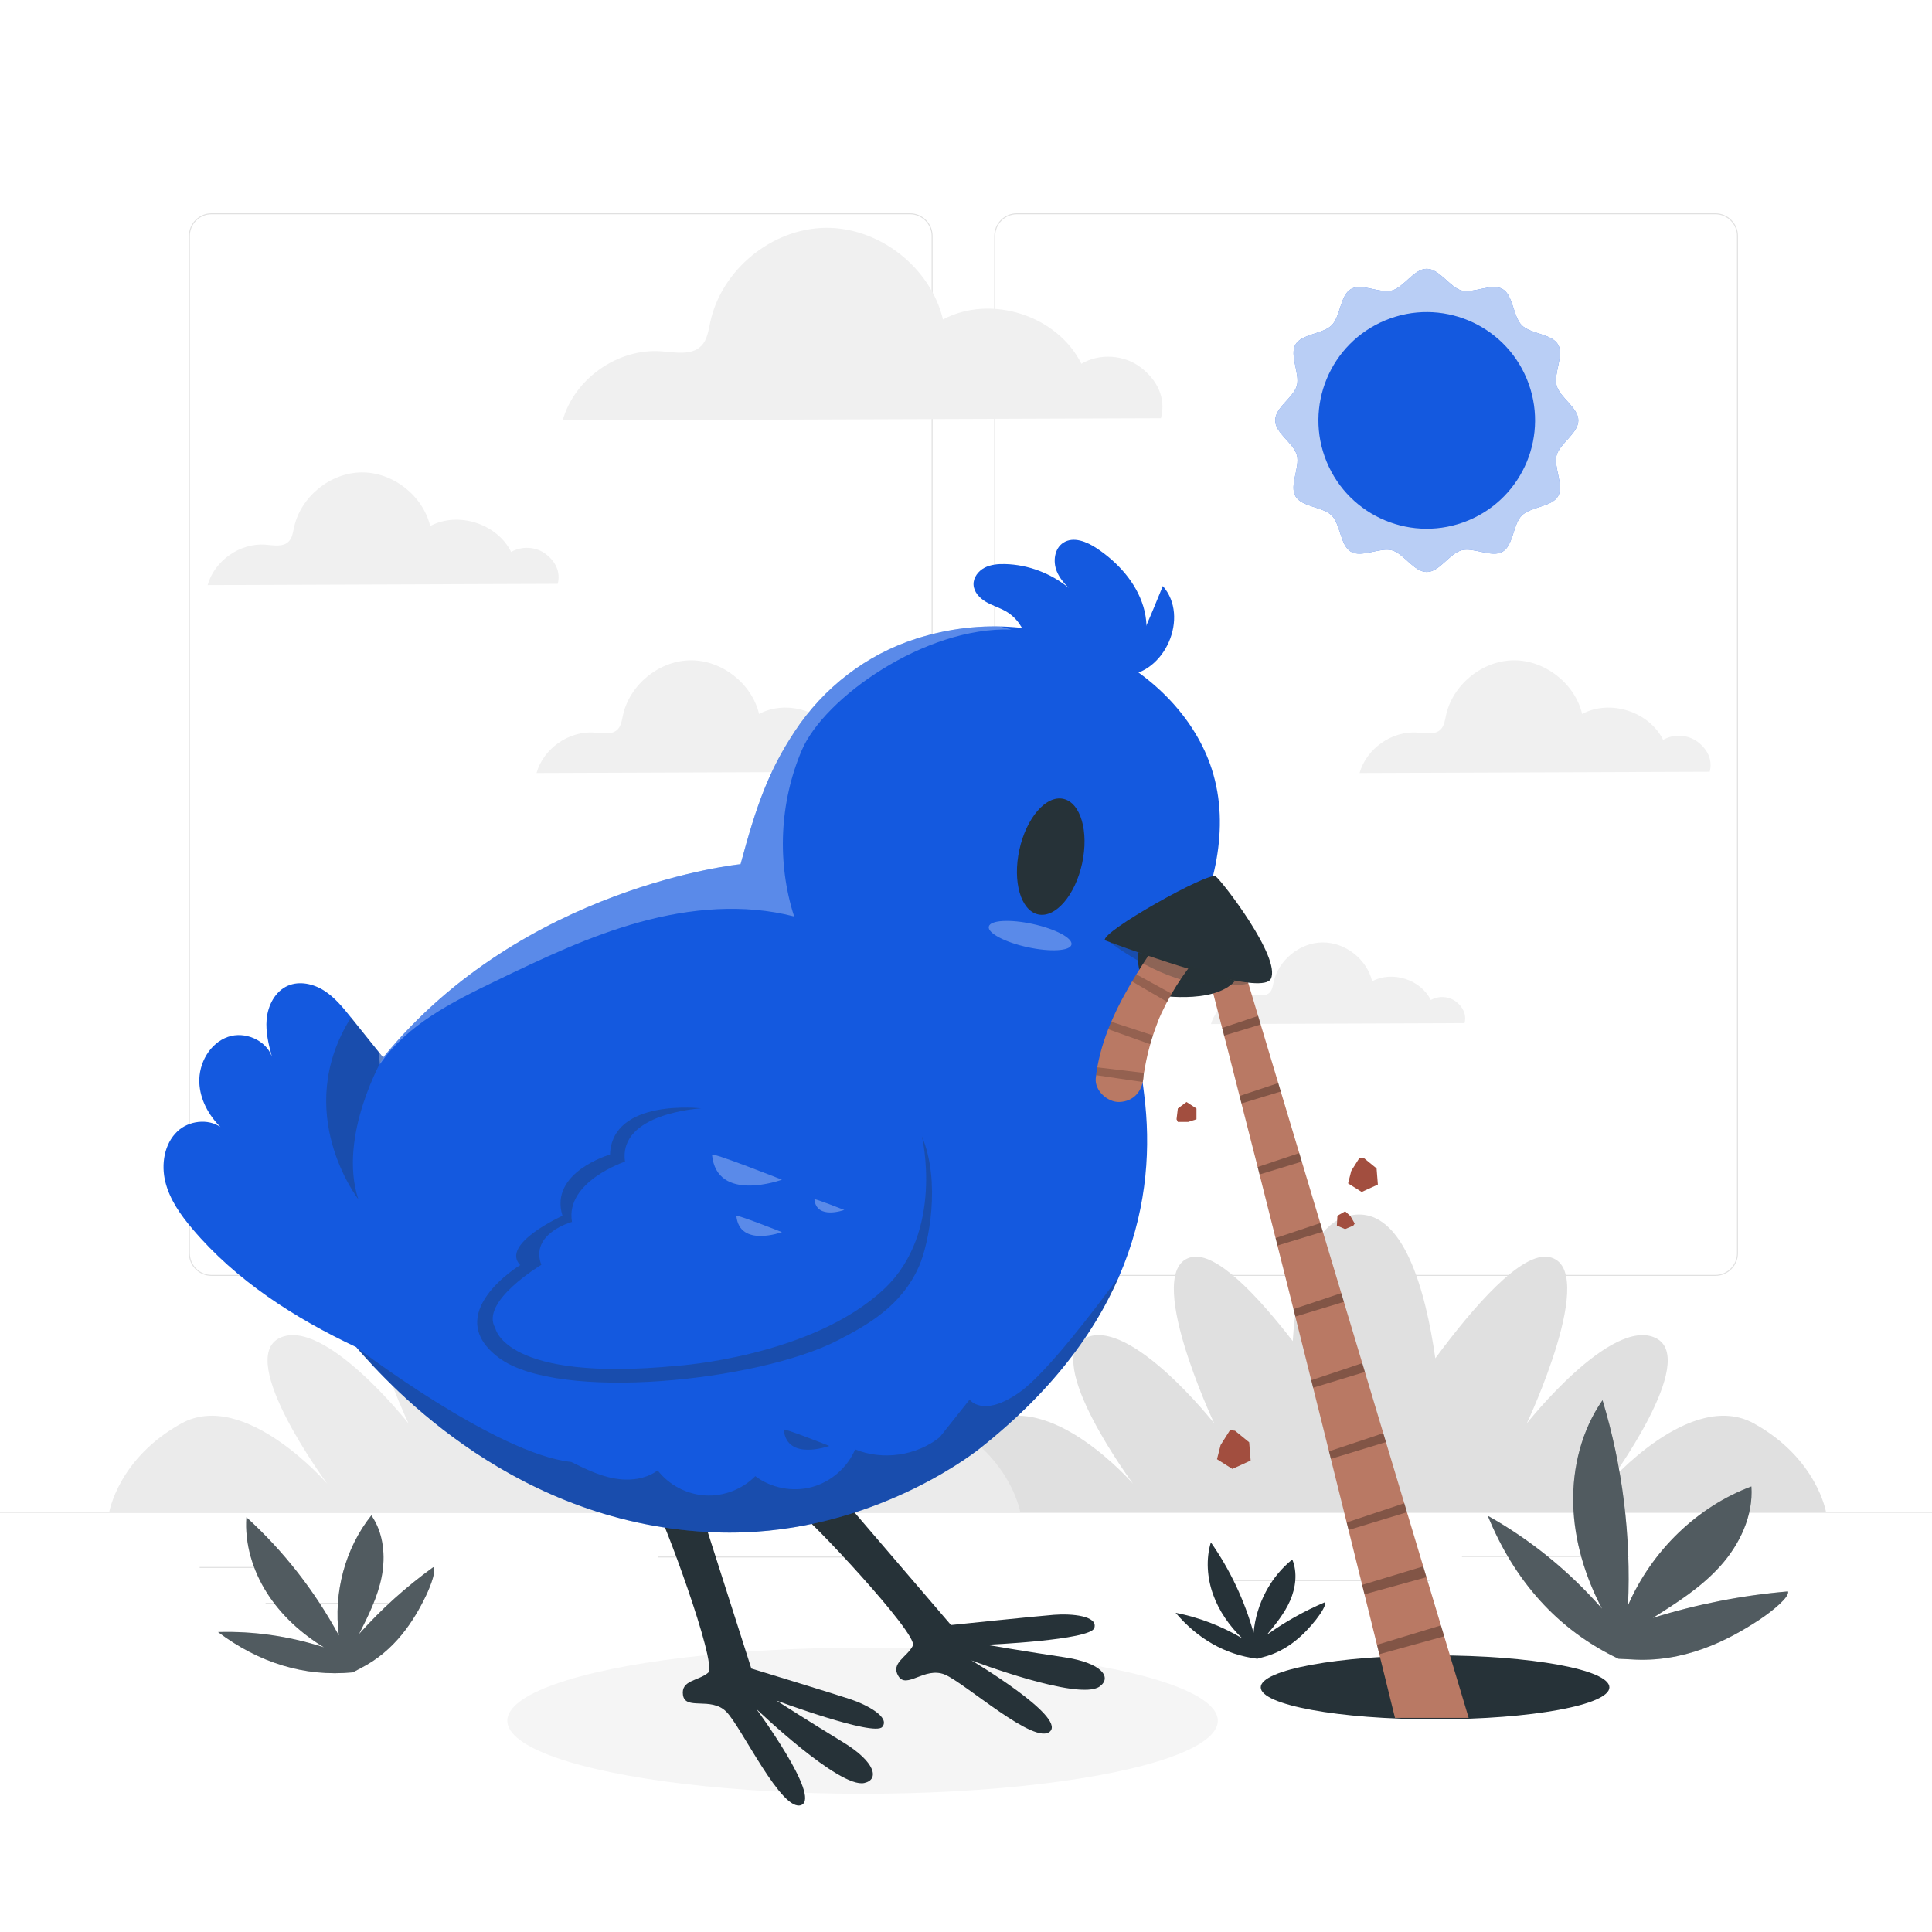 <svg class="animated" id="freepik_stories-chicken-eating-a-worm" xmlns="http://www.w3.org/2000/svg" viewBox="0 0 500 500" version="1.1" xmlns:xlink="http://www.w3.org/1999/xlink" xmlns:svgjs="http://svgjs.com/svgjs"><style>svg#freepik_stories-chicken-eating-a-worm:not(.animated) .animable {opacity: 0;}svg#freepik_stories-chicken-eating-a-worm.animated #freepik--background-complete--inject-145 {animation: 1.5s Infinite  linear floating;animation-delay: 0s;}svg#freepik_stories-chicken-eating-a-worm.animated #freepik--Sun--inject-145 {animation: 6s Infinite  linear spin;animation-delay: 0s;}svg#freepik_stories-chicken-eating-a-worm.animated #freepik--Plants--inject-145 {animation: 1.5s Infinite  linear shake;animation-delay: 0s;}svg#freepik_stories-chicken-eating-a-worm.animated #freepik--Chicken--inject-145 {animation: 3s Infinite  linear shake;animation-delay: 0s;}            @keyframes floating {                0% {                    opacity: 1;                    transform: translateY(0px);                }                50% {                    transform: translateY(-10px);                }                100% {                    opacity: 1;                    transform: translateY(0px);                }            }                 @keyframes spin {             from {                 transform: rotate(0);               }               to {                 transform: rotate(360deg);               }         }                 @keyframes shake {                10%, 90% {                    transform: translate3d(-1px, 0, 0);                  }                  20%, 80% {                    transform: translate3d(2px, 0, 0);                  }                  30%, 50%, 70% {                    transform: translate3d(-4px, 0, 0);                  }                  40%, 60% {                    transform: translate3d(4px, 0, 0);                  }            }        </style><g id="freepik--background-complete--inject-145" class="animable" style="transform-origin: 250px 235.136px;"><g id="elwe7hb88oix" class="animable" style="transform-origin: 250px 235.136px;"><g id="el3hb5ecmncqh" class="animable" style="transform-origin: 250px 223.358px;"><g id="elgb1bzyxv6p" class="animable" style="transform-origin: 249.333px 192.699px;"><path d="M443.92,330.197h-180.746c-3.232,0-5.862-2.63-5.862-5.862V61.062c0-3.232,2.63-5.862,5.862-5.862h180.746c3.232,0,5.862,2.629,5.862,5.862V324.335c0,3.232-2.63,5.862-5.862,5.862ZM263.174,55.45c-3.095,0-5.612,2.518-5.612,5.612V324.335c0,3.095,2.518,5.612,5.612,5.612h180.746c3.095,0,5.612-2.518,5.612-5.612V61.062c0-3.094-2.518-5.612-5.612-5.612h-180.746Z" style="fill: rgb(224, 224, 224); transform-origin: 353.547px 192.699px;" id="el2rj8zj2urxy" class="animable"></path><path d="M235.493,330.197H54.746c-3.232,0-5.862-2.63-5.862-5.862V61.062c0-3.232,2.629-5.862,5.862-5.862H235.493c3.232,0,5.862,2.629,5.862,5.862V324.335c0,3.232-2.63,5.862-5.862,5.862ZM54.746,55.45c-3.094,0-5.612,2.518-5.612,5.612V324.335c0,3.095,2.518,5.612,5.612,5.612H235.493c3.095,0,5.612-2.518,5.612-5.612V61.062c0-3.094-2.518-5.612-5.612-5.612H54.746Z" style="fill: rgb(224, 224, 224); transform-origin: 145.12px 192.699px;" id="elqud2xnialw" class="animable"></path></g><rect x="0" y="391.267" width="500" height=".25" style="fill: rgb(224, 224, 224); transform-origin: 250px 391.392px;" id="elus0siqrotg" class="animable"></rect></g><rect x="51.672" y="405.531" width="16.06" height=".25" style="fill: rgb(224, 224, 224); transform-origin: 59.702px 405.656px;" id="elnqci6megd4i" class="animable"></rect><rect x="170.352" y="402.821" width="53.53" height=".25" style="fill: rgb(224, 224, 224); transform-origin: 197.117px 402.946px;" id="el7kbf3ygss88" class="animable"></rect><rect x="68.732" y="414.821" width="36.25" height=".25" style="fill: rgb(224, 224, 224); transform-origin: 86.857px 414.946px;" id="elipragxbqvp9" class="animable"></rect><rect x="378.352" y="402.691" width="43.19" height=".25" style="fill: rgb(224, 224, 224); transform-origin: 399.947px 402.816px;" id="elxc6o0nf544" class="animable"></rect><rect x="430.452" y="402.691" width="6.33" height=".25" style="fill: rgb(224, 224, 224); transform-origin: 433.617px 402.816px;" id="el2k5qt2t8u7f" class="animable"></rect><rect x="316.212" y="408.921" width="53.89" height=".25" style="fill: rgb(224, 224, 224); transform-origin: 343.157px 409.046px;" id="el3xq9cjy3u1e" class="animable"></rect></g><path d="M439.369,192.002c-2.529-1.91-6.218-2.127-8.953-.525-3.63-7.335-13.745-10.572-20.959-6.707-1.882-7.904-9.669-13.979-17.794-13.882-8.124,.098-15.763,6.359-17.455,14.306-.269,1.263-.447,2.647-1.35,3.569-1.467,1.499-3.917,.996-6.009,.833-6.58-.513-13.2,4.106-14.989,10.458l90.608-.33c.794-3.068-.572-5.811-3.101-7.722Z" style="fill: rgb(240, 240, 240); transform-origin: 397.278px 185.47px;" id="eld86cpj6h5us" class="animable"></path><path d="M226.359,192.002c-2.529-1.91-6.218-2.127-8.952-.525-3.63-7.335-13.745-10.572-20.959-6.707-1.882-7.904-9.669-13.979-17.794-13.882-8.124,.098-15.764,6.359-17.455,14.306-.269,1.263-.447,2.647-1.35,3.569-1.468,1.499-3.917,.996-6.009,.833-6.58-.513-13.2,4.106-14.989,10.458l90.608-.33c.794-3.068-.572-5.811-3.101-7.722Z" style="fill: rgb(240, 240, 240); transform-origin: 184.268px 185.47px;" id="ely1eykgqkrjq" class="animable"></path><path d="M376.776,259.189c-1.831-1.383-4.503-1.54-6.483-.38-2.629-5.312-9.954-7.656-15.178-4.857-1.363-5.724-7.002-10.123-12.886-10.053-5.883,.071-11.415,4.605-12.64,10.36-.195,.914-.323,1.917-.978,2.585-1.063,1.085-2.837,.721-4.351,.603-4.765-.372-9.559,2.973-10.855,7.574l65.616-.239c.575-2.222-.414-4.208-2.245-5.592Z" style="fill: rgb(240, 240, 240); transform-origin: 346.295px 254.459px;" id="el1ozc9hqtta5h" class="animable"></path><path d="M141.239,143.37c-2.529-1.91-6.218-2.127-8.953-.525-3.63-7.335-13.745-10.572-20.959-6.707-1.882-7.904-9.669-13.979-17.794-13.882-8.124,.098-15.764,6.359-17.455,14.306-.269,1.263-.447,2.647-1.35,3.569-1.467,1.499-3.917,.996-6.009,.833-6.58-.513-13.2,4.106-14.989,10.458l90.608-.33c.793-3.068-.572-5.811-3.101-7.722Z" style="fill: rgb(240, 240, 240); transform-origin: 99.148px 136.838px;" id="elzafa0p0bhoa" class="animable"></path><path d="M295.158,95.041c-4.321-3.264-10.625-3.634-15.299-.897-6.203-12.534-23.488-18.066-35.816-11.462-3.216-13.507-16.524-23.888-30.407-23.722-13.884,.167-26.938,10.866-29.828,24.446-.459,2.158-.763,4.522-2.307,6.099-2.508,2.561-6.694,1.702-10.268,1.423-11.244-.877-22.557,7.017-25.615,17.872l154.837-.564c1.356-5.243-.978-9.931-5.299-13.195Z" style="fill: rgb(240, 240, 240); transform-origin: 223.23px 83.879px;" id="eldowoeyqjarl" class="animable"></path><path d="M255.471,368.391c16.378-9.052,37.767,15.611,37.767,15.611,0,0-23.836-32.192-12.319-37.738,11.517-5.545,33.335,22.127,33.335,22.127,0,0-18.975-40.301-5.832-43.062,6.375-1.34,16.942,9.863,26.141,21.754,.968-15.214,4.647-31.183,15.702-32.664,12.988-1.74,18.701,19.743,21.195,37.11,9.861-13.358,22.331-27.707,29.5-26.2,13.143,2.76-5.833,43.062-5.833,43.062,0,0,21.819-27.672,33.335-22.127,11.517,5.546-12.32,37.738-12.32,37.738,0,0,21.39-24.662,37.767-15.611,16.377,9.053,18.676,23.001,18.676,23.001H236.795s2.3-13.948,18.676-23.001Z" style="fill: rgb(224, 224, 224); transform-origin: 354.69px 352.856px;" id="el825mnnnweqq" class="animable"></path><path d="M46.938,368.391c16.378-9.052,37.767,15.611,37.767,15.611,0,0-23.836-32.192-12.319-37.738,11.517-5.545,33.335,22.127,33.335,22.127,0,0-18.975-40.301-5.832-43.062,6.375-1.34,16.942,9.863,26.141,21.754,.968-15.214,4.647-31.183,15.702-32.664,12.988-1.74,18.701,19.743,21.195,37.11,9.861-13.358,22.331-27.707,29.5-26.2,13.143,2.76-5.833,43.062-5.833,43.062,0,0,21.819-27.672,33.335-22.127,11.517,5.546-12.32,37.738-12.32,37.738,0,0,21.39-24.662,37.767-15.611,16.378,9.053,18.676,23.001,18.676,23.001H28.262s2.3-13.948,18.676-23.001Z" style="fill: rgb(235, 235, 235); transform-origin: 146.157px 352.856px;" id="elz8d1bszojps" class="animable"></path></g><g id="freepik--Shadow--inject-145" class="animable" style="transform-origin: 223.23px 445.325px;"><ellipse cx="223.23" cy="445.325" rx="91.941" ry="18.905" style="fill: rgb(245, 245, 245); transform-origin: 223.23px 445.325px;" id="ellg47ao2e4wj" class="animable"></ellipse></g><g id="freepik--Sun--inject-145" class="animable animator-active" style="transform-origin: 369.241px 108.799px;"><path d="M408.468,108.804c0,3.319-4.8,5.955-5.619,9.011-.819,3.056,1.964,7.845,.368,10.607-1.597,2.762-7.1,2.71-9.379,4.978-2.279,2.268-2.174,7.761-4.978,9.379-2.804,1.617-7.446-1.208-10.608-.368s-5.703,5.619-9.011,5.619-5.955-4.8-9.011-5.619c-3.056-.819-7.835,1.974-10.607,.368-2.773-1.607-2.699-7.1-4.978-9.379-2.279-2.279-7.751-2.163-9.379-4.978-1.628-2.815,1.208-7.478,.367-10.629-.84-3.151-5.619-5.692-5.619-9.011s4.8-5.944,5.619-9.001c.819-3.056-1.964-7.845-.367-10.607,1.596-2.762,7.1-2.71,9.379-4.989,2.279-2.279,2.174-7.751,4.978-9.379,2.804-1.628,7.446,1.218,10.607,.368,3.161-.851,5.703-5.608,9.011-5.608s5.955,4.8,9.011,5.608c3.056,.809,7.835-1.964,10.608-.368,2.773,1.596,2.699,7.1,4.978,9.379,2.279,2.279,7.751,2.174,9.379,4.989,1.628,2.815-1.208,7.446-.368,10.607,.84,3.161,5.619,5.713,5.619,9.022Z" style="fill: rgb(20, 89, 223); transform-origin: 369.241px 108.799px;" id="elbrmwh9t928r" class="animable"></path><g id="elaitw1qwtee7"><path d="M408.468,108.804c0,3.319-4.8,5.955-5.619,9.011-.819,3.056,1.964,7.845,.368,10.607-1.597,2.762-7.1,2.71-9.379,4.978-2.279,2.268-2.174,7.761-4.978,9.379-2.804,1.617-7.446-1.208-10.608-.368s-5.703,5.619-9.011,5.619-5.955-4.8-9.011-5.619c-3.056-.819-7.835,1.974-10.607,.368-2.773-1.607-2.699-7.1-4.978-9.379-2.279-2.279-7.751-2.163-9.379-4.978-1.628-2.815,1.208-7.478,.367-10.629-.84-3.151-5.619-5.692-5.619-9.011s4.8-5.944,5.619-9.001c.819-3.056-1.964-7.845-.367-10.607,1.596-2.762,7.1-2.71,9.379-4.989,2.279-2.279,2.174-7.751,4.978-9.379,2.804-1.628,7.446,1.218,10.607,.368,3.161-.851,5.703-5.608,9.011-5.608s5.955,4.8,9.011,5.608c3.056,.809,7.835-1.964,10.608-.368,2.773,1.596,2.699,7.1,4.978,9.379,2.279,2.279,7.751,2.174,9.379,4.989,1.628,2.815-1.208,7.446-.368,10.607,.84,3.161,5.619,5.713,5.619,9.022Z" style="fill: rgb(255, 255, 255); opacity: 0.7; transform-origin: 369.241px 108.799px;" class="animable"></path></g><path d="M358.512,82.903c14.303-5.924,30.7,.868,36.625,15.17,5.924,14.303-.868,30.7-15.17,36.624-14.303,5.924-30.7-.868-36.624-15.17-5.924-14.303,.868-30.7,15.17-36.624Z" style="fill: rgb(20, 89, 223); transform-origin: 369.24px 108.8px;" id="el295nmxo49ky" class="animable"></path></g><g id="freepik--Plants--inject-145" class="animable" style="transform-origin: 259.6px 397.701px;"><g id="el3c8nthu04by" class="animable" style="transform-origin: 84.416px 412.605px;"><path d="M92.921,422.89c2.411-4.761,4.848-9.6,5.873-14.915,1.025-5.315,.471-11.262-2.686-15.797-6.753,8.457-9.862,19.95-8.411,31.09-6.187-11.48-14.331-21.901-23.927-30.615-.482,6.78,1.606,13.738,5.302,19.565,3.696,5.826,8.933,10.557,14.745,14.101-8.891-2.879-18.192-4.219-27.382-3.944,10.527,7.902,22.24,11.649,34.894,10.429l2-1.073c8.866-4.484,13.825-12.31,16.954-18.855,1.318-2.757,2.693-6.684,1.859-7.299-6.996,5.038-13.449,10.851-19.221,17.313Z" style="fill: rgb(38, 50, 56); transform-origin: 84.416px 412.605px;" id="elzaz00hquk2" class="animable"></path><g id="eld096llchkvi"><g style="opacity: 0.2; transform-origin: 84.416px 412.605px;" class="animable"><path d="M92.921,422.89c2.411-4.761,4.848-9.6,5.873-14.915,1.025-5.315,.471-11.262-2.686-15.797-6.753,8.457-9.862,19.95-8.411,31.09-6.187-11.48-14.331-21.901-23.927-30.615-.482,6.78,1.606,13.738,5.302,19.565,3.696,5.826,8.933,10.557,14.745,14.101-8.891-2.879-18.192-4.219-27.382-3.944,10.527,7.902,22.24,11.649,34.894,10.429l2-1.073c8.866-4.484,13.825-12.31,16.954-18.855,1.318-2.757,2.693-6.684,1.859-7.299-6.996,5.038-13.449,10.851-19.221,17.313Z" style="fill: rgb(255, 255, 255); transform-origin: 84.416px 412.605px;" id="elgyh9bvpoxxn" class="animable"></path></g></g></g><g id="el40mjnce123k" class="animable" style="transform-origin: 423.901px 395.959px;"><path d="M427.766,418.707c6.216-3.918,12.519-7.908,17.49-13.46,4.971-5.552,8.525-12.968,8.005-20.557-13.96,5.211-25.764,16.585-31.932,30.768,.816-17.937-1.43-36.007-6.597-53.088-5.366,7.666-7.824,17.362-7.581,26.859,.243,9.496,3.08,18.789,7.437,27.087-8.464-9.692-18.501-17.855-29.549-24.033,6.842,16.782,18.024,29.495,33.833,37.008l3.122,.148c13.644,.977,25.038-4.757,33.365-10.273,3.507-2.323,7.91-5.988,7.359-7.305-11.828,1-23.562,3.299-34.951,6.847Z" style="fill: rgb(38, 50, 56); transform-origin: 423.901px 395.959px;" id="elzlu0eudzrtp" class="animable"></path><g id="eljjdxuf0vtbn"><g style="opacity: 0.2; transform-origin: 423.901px 395.959px;" class="animable"><path d="M427.766,418.707c6.216-3.918,12.519-7.908,17.49-13.46,4.971-5.552,8.525-12.968,8.005-20.557-13.96,5.211-25.764,16.585-31.932,30.768,.816-17.937-1.43-36.007-6.597-53.088-5.366,7.666-7.824,17.362-7.581,26.859,.243,9.496,3.08,18.789,7.437,27.087-8.464-9.692-18.501-17.855-29.549-24.033,6.842,16.782,18.024,29.495,33.833,37.008l3.122,.148c13.644,.977,25.038-4.757,33.365-10.273,3.507-2.323,7.91-5.988,7.359-7.305-11.828,1-23.562,3.299-34.951,6.847Z" style="fill: rgb(255, 255, 255); transform-origin: 423.901px 395.959px;" id="elbjnt7oxjuwn" class="animable"></path></g></g></g><path d="M327.872,423.078c2.265-2.739,4.559-5.525,6.004-8.828s1.959-7.247,.573-10.656c-5.628,4.503-9.335,11.514-10.027,18.964-2.335-8.366-6.096-16.331-11.052-23.401-1.308,4.334-.973,9.161,.574,13.488,1.546,4.327,4.254,8.169,7.51,11.325-5.354-3.175-11.2-5.411-17.21-6.581,5.68,6.679,12.739,10.832,21.139,11.896l1.457-.404c6.418-1.612,10.788-5.968,13.781-9.761,1.261-1.597,2.73-3.947,2.278-4.469-5.285,2.247-10.33,5.076-15.028,8.427Z" style="fill: rgb(38, 50, 56); transform-origin: 323.614px 414.221px;" id="elmw6pfjsax4c" class="animable"></path></g><g id="freepik--Chicken--inject-145" class="animable" style="transform-origin: 229.415px 303.483px;"><g id="eluoa5e6eqloo" class="animable" style="transform-origin: 229.415px 303.483px;"><path d="M220.027,439.739c-4.324-1.441-25.584-7.927-25.584-7.927l-13.693-42.88-10.81,1.802c1.081,.36,15.855,39.997,13.332,42.159-2.522,2.162-7.079,1.878-6.521,5.765,.586,4.085,7.242,.36,11.206,4.324s14.413,26.304,19.458,24.142c5.045-2.162-11.664-24.835-11.664-24.835,0,0,21.479,20.608,27.939,19.14,3.991-.907,2.823-5.476-5.465-10.52-8.288-5.045-17.296-10.81-17.296-10.81,0,0,25.223,9.369,27.385,6.846,2.162-2.522-3.964-5.765-8.288-7.207Z" style="fill: rgb(38, 50, 56); transform-origin: 199.352px 428.102px;" id="elzlrkwchctug" class="animable"></path><path d="M275.457,428.901c-9.597-1.424-20.139-3.232-20.139-3.232,0,0,26.881-1.179,27.892-4.343,1.011-3.165-5.894-3.77-10.438-3.416-4.544,.354-26.653,2.647-26.653,2.647l-29.291-34.179-9.258,5.864c1.136-.088,30.162,30.682,28.679,33.655-1.483,2.973-5.792,4.483-3.766,7.848,2.129,3.536,6.812-2.485,12.005-.374s23.509,18.628,27.316,14.674c3.807-3.954-20.404-18.343-20.404-18.343,0,0,27.803,10.632,33.183,6.767,3.324-2.388,.471-6.142-9.126-7.567Z" style="fill: rgb(38, 50, 56); transform-origin: 246.742px 417.515px;" id="elbbyr102qf65" class="animable"></path><polygon points="307.066 285.194 304.823 286.876 304.487 289.659 304.823 290.351 307.514 290.351 309.644 289.659 309.644 286.876 307.066 285.194" style="fill: rgb(162, 78, 63); transform-origin: 307.066px 287.773px;" id="elon10lgwdcxq" class="animable"></polygon><polygon points="356.591 306.562 356.256 302.383 353.005 299.733 351.86 299.606 349.71 303.009 348.884 306.257 352.404 308.48 356.591 306.562" style="fill: rgb(162, 78, 63); transform-origin: 352.738px 304.043px;" id="elfwtvu02pawb" class="animable"></polygon><polygon points="323.665 377.985 323.286 373.264 319.613 370.271 318.32 370.127 315.892 373.971 314.958 377.64 318.935 380.152 323.665 377.985" style="fill: rgb(162, 78, 63); transform-origin: 319.312px 375.139px;" id="els9xmym7457" class="animable"></polygon><polygon points="345.978 317.171 348.106 318.089 350.242 317.187 350.601 316.661 349.495 314.731 348.123 313.486 346.126 314.63 345.978 317.171" style="fill: rgb(162, 78, 63); transform-origin: 348.289px 315.788px;" id="eln677ftdi0b9" class="animable"></polygon><g id="el7p4e9bzrrlb" class="animable" style="transform-origin: 179.011px 268.167px;"><path d="M294.407,264.426s29.244-34.338,19.191-65.404c-8.247-25.484-41.865-44.803-76.534-33.714-12.909,4.129-23.946,12.693-31.407,24.007-6.667,10.11-9.835,18.829-13.997,34.335,0,0-56.276,5.57-92.511,50.025-2.771-3.451-5.543-6.903-8.314-10.354-2.061-2.567-4.174-5.18-6.949-6.95s-6.382-2.577-9.398-1.26c-3.309,1.446-5.182,5.138-5.486,8.737-.272,3.222,.491,6.42,1.355,9.55-1.544-4.221-7.001-6.571-11.347-5.062-4.708,1.635-7.618,6.838-7.425,11.818,.169,4.347,2.368,8.409,5.459,11.506-3.223-2.222-8.214-1.645-11.146,1.146-3.404,3.24-4.235,8.529-3.101,13.089s3.938,8.519,6.972,12.107c11.35,13.424,26.497,23.145,42.422,30.638,9.266,10.682,41.697,46.074,93.029,47.932,37.818,1.369,65.171-19.199,68.316-21.684,39.354-31.084,45.944-65.131,42.575-91.62-3.37-26.488-1.704-18.845-1.704-18.845Z" style="fill: rgb(20, 89, 223); transform-origin: 179.011px 279.375px;" id="ellak93yw599q" class="animable"></path><path d="M275.185,206.742c4.484,.976,6.661,8.463,4.862,16.723-1.799,8.259-6.891,14.164-11.375,13.187s-6.66-8.463-4.862-16.723c1.799-8.259,6.891-14.164,11.375-13.187Z" style="fill: rgb(38, 50, 56); transform-origin: 271.928px 221.697px;" id="elgoq1nv75dtn" class="animable"></path><path d="M295.903,157c-1.888-6.268-6.561-11.41-11.996-15.058-2.6-1.745-6.095-3.188-8.724-1.488-2.309,1.493-2.732,4.866-1.687,7.409,.676,1.646,1.813,3.023,3.09,4.282-4.617-3.787-10.506-6.02-16.48-6.169-1.825-.045-3.714,.112-5.328,.962-1.614,.851-2.897,2.528-2.829,4.352,.072,1.907,1.552,3.49,3.196,4.459,1.645,.968,3.512,1.508,5.168,2.456,5.508,3.153,7.537,11.138,4.203,16.539l27.118,.383c4.827-4.421,6.157-11.859,4.269-18.127Z" style="fill: rgb(20, 89, 223); transform-origin: 274.337px 157.411px;" id="el1115plmk2gyr" class="animable"></path><g id="els6uq6o0pdxm"><path d="M238.574,294.028c4.975,11.819,1.848,27.831-.74,33.702-4.546,10.313-13.431,15.256-21.124,19.204-20.515,10.527-72.071,15.926-87.519,4.521-15.447-11.405,5.433-24.052,5.433-24.052-5.226-5.438,10.942-12.765,10.942-12.765-3.509-11.289,12.3-15.838,12.3-15.838,.54-14.662,23.628-11.96,23.628-11.96,0,0-21.549,1.149-19.737,13.789,0,0-15.534,5.162-13.729,15.605,0,0-10.964,2.968-7.935,11.103,0,0-15.99,9.537-11.918,16.358,0,0,2.416,14.129,47.158,9.763,0,0,34.661-2.278,53.432-19.839,15.792-14.774,9.811-39.591,9.811-39.591Z" style="fill: rgb(38, 50, 56); opacity: 0.3; transform-origin: 182.354px 322.235px;" class="animable"></path></g><g id="el78hrrng34ri"><path d="M99.148,273.675s-11.785,20.266-6.417,36.685c0,0-17.371-22.403-1.897-47.039l8.314,10.354Z" style="fill: rgb(38, 50, 56); opacity: 0.3; transform-origin: 91.782px 286.841px;" class="animable"></path></g><g id="elxterj5dihi"><path d="M277.296,244.461c-.361,1.66-5.444,1.962-11.352,.675s-10.404-3.675-10.043-5.334c.361-1.659,5.444-1.962,11.352-.675,5.908,1.287,10.404,3.675,10.043,5.334Z" style="fill: rgb(255, 255, 255); opacity: 0.3; transform-origin: 266.599px 242.132px;" class="animable"></path></g><g id="eljo39w62d21"><path d="M185.22,396.574c37.818,1.369,65.171-19.199,68.316-21.684,18.451-14.574,29.7-29.799,36.097-44.591-6.349,8.674-18.883,25.172-25.801,30.038-9.528,6.702-12.899,1.882-12.899,1.882l-7.747,9.741c-6.042,4.808-14.723,6.054-21.874,3.139-2.013,4.722-6.278,8.424-11.236,9.753-4.958,1.329-10.503,.256-14.608-2.827-3.351,3.404-8.205,5.27-12.973,4.989-4.768-.282-9.369-2.707-12.296-6.481-3.174,2.352-7.447,2.791-11.33,2.066-3.883-.725-7.481-2.493-11.023-4.243-19.491-2.052-55.655-29.713-55.655-29.713,9.266,10.682,41.697,46.074,93.029,47.932Z" style="fill: rgb(38, 50, 56); opacity: 0.3; transform-origin: 190.913px 363.469px;" class="animable"></path></g><g id="el4lrtsaz8dgi"><path d="M202.833,370.001c-.047-.483,11.798,4.202,11.798,4.202,0,0-10.99,4.04-11.798-4.202Z" style="fill: rgb(38, 50, 56); opacity: 0.3; transform-origin: 208.732px 372.58px;" class="animable"></path></g><g id="elq1pk3apepm9"><path d="M190.571,314.674c-.047-.482,11.798,4.202,11.798,4.202,0,0-10.99,4.04-11.798-4.202Z" style="fill: rgb(255, 255, 255); opacity: 0.3; transform-origin: 196.47px 317.253px;" class="animable"></path></g><g id="el5n7hz2i42dd"><path d="M184.268,298.854c-.072-.74,18.101,6.447,18.101,6.447,0,0-16.861,6.199-18.101-6.447Z" style="fill: rgb(255, 255, 255); opacity: 0.3; transform-origin: 193.319px 302.811px;" class="animable"></path></g><g id="el2q3l3hlx5tl"><path d="M210.77,310.383c-.031-.316,7.722,2.75,7.722,2.75,0,0-7.193,2.644-7.722-2.75Z" style="fill: rgb(255, 255, 255); opacity: 0.3; transform-origin: 214.631px 312.071px;" class="animable"></path></g><g id="elhlig2t5n8tf"><g style="opacity: 0.3; transform-origin: 179.876px 218.766px;" class="animable"><path d="M237.064,165.308c-12.909,4.129-23.946,12.693-31.407,24.007-6.667,10.11-9.835,18.829-13.997,34.335,0,0-56.276,5.57-92.511,50.025-.388-.483-.776-.966-1.164-1.449,.196,1.887,.337,3.193,.337,3.193,7.011-10.225,18.654-16.088,29.818-21.479,12.147-5.866,24.401-11.704,37.403-15.293,13.003-3.589,26.919-4.845,39.978-1.464-4.491-13.97-3.771-29.55,1.991-43.046,5.762-13.496,31.833-32.028,54.254-31.211l-2.83-.793c-7.084-.174-14.454,.802-21.872,3.175Z" style="fill: rgb(255, 255, 255); transform-origin: 179.876px 218.766px;" id="eleteowipzpjn" class="animable"></path></g></g><path d="M290.916,174.815c3.804-8.21,6.609-14.769,10.023-23.15,7.015,7.94,.548,22.809-10.023,23.15h0Z" style="fill: rgb(20, 89, 223); transform-origin: 297.393px 163.24px;" id="el1jl92y1kffj" class="animable"></path></g><g id="elpm897rgwqbc" class="animable" style="transform-origin: 363.492px 341.643px;"><ellipse cx="371.394" cy="436.683" rx="45.116" ry="8.273" style="fill: rgb(38, 50, 56); transform-origin: 371.394px 436.683px;" id="elg51nhq0vtza" class="animable"></ellipse><path d="M318.225,238.33l-7.75,5.339c17.326,65.773,50.547,200.919,50.547,200.919h19.068l-61.865-206.258Z" style="fill: rgb(185, 121, 100); transform-origin: 345.282px 341.459px;" id="el2eeuvnb5ati" class="animable"></path><g id="el13pyqmuh5vr"><g style="opacity: 0.3; transform-origin: 345.025px 345.514px;" class="animable"><path d="M364.124,391.358l-.698-2.326-14.907,4.982c.162,.652,.323,1.301,.483,1.945l15.122-4.601Z" id="elcq4lbg4jw2f" class="animable" style="transform-origin: 356.321px 392.495px;"></path><path d="M369.169,408.176l-.839-2.797-15.805,4.793c.203,.822,.404,1.633,.602,2.432l16.041-4.428Z" id="elj25zcxb698" class="animable" style="transform-origin: 360.847px 408.992px;"></path><path d="M373.756,423.472l-.846-2.819-16.552,5.02c.206,.836,.407,1.648,.602,2.436l16.796-4.637Z" id="elntx3qicnxc" class="animable" style="transform-origin: 365.057px 424.381px;"></path><path d="M358.681,373.211l-.691-2.302-14.048,4.695c.162,.65,.323,1.298,.484,1.944l14.255-4.337Z" id="el7ol8x2ro1df" class="animable" style="transform-origin: 351.312px 374.228px;"></path><path d="M353.238,355.064l-.683-2.278-13.202,4.412c.162,.649,.324,1.296,.485,1.942l13.4-4.077Z" id="el693lrx6h1th" class="animable" style="transform-origin: 346.295px 355.963px;"></path><path d="M347.795,336.917l-.676-2.253-12.371,4.135c.162,.647,.324,1.294,.486,1.94l12.561-3.822Z" id="elmh2uk2zsyer" class="animable" style="transform-origin: 341.271px 337.701px;"></path><path d="M342.352,318.77l-.668-2.229-11.558,3.863c.163,.645,.325,1.291,.488,1.937l11.739-3.571Z" id="el2t9by00csmh" class="animable" style="transform-origin: 336.239px 319.441px;"></path><path d="M336.909,300.623l-.661-2.204-10.767,3.598c.163,.644,.326,1.288,.49,1.934l10.938-3.328Z" id="elrggiwya0ssp" class="animable" style="transform-origin: 331.195px 301.184px;"></path><path d="M331.466,282.475l-.654-2.18-10.003,3.343c.164,.641,.328,1.284,.492,1.929l10.165-3.092Z" id="el3zi1inusj3r" class="animable" style="transform-origin: 326.138px 282.932px;"></path><path d="M316.294,266.029c.169,.657,.339,1.317,.51,1.98l9.46-2.878-.664-2.213-9.306,3.11Z" id="elq9c7iay8myj" class="animable" style="transform-origin: 321.279px 265.464px;"></path></g></g></g><g id="el6o9tir952x" class="animable" style="transform-origin: 306.387px 255.958px;"><path d="M298.461,257.425s15.648,2.831,21.225-3.636l-25.219-7.353s-.553,7.383,3.994,10.989Z" style="fill: rgb(38, 50, 56); transform-origin: 307.066px 252.239px;" id="elhdiawqscihd" class="animable"></path><path d="M314.833,234.185c-2.571-2.36-6.149-2.303-8.717,0-8.047,12.251-20.702,27.725-22.534,44.841-.344,3.217,3.081,6.302,6.164,6.164,3.634-.163,5.795-2.718,6.164-6.164,.05-.466,.057-1.02,.17-1.475-.044,.176-.077,.31-.102,.409,.059-.245,.145-.606,.165-.73,.144-.896,.309-1.788,.492-2.676,.384-1.857,.854-3.697,1.405-5.512,.528-1.739,1.15-3.44,1.804-5.135,.037-.096,.068-.176,.092-.241l.05-.113c.201-.453,.401-.905,.61-1.354,.382-.823,.782-1.638,1.199-2.444,1.644-3.18,3.561-6.203,5.702-9.07,.097-.123,.334-.427,.505-.637,.26-.32,.524-.637,.79-.951,.586-.692,1.187-1.372,1.803-2.038,1.346-1.454,2.763-2.835,4.238-4.157,2.408-2.159,2.362-6.549,0-8.717Z" style="fill: rgb(185, 121, 100); transform-origin: 300.09px 258.815px;" id="el0hpxrr30ixqc" class="animable"></path><path d="M285.949,243.351s2.381,.908,6.022,2.205c11.342,4.04,34.918,11.851,36.934,7.742,2.662-5.428-12.549-25.178-14.28-26.498-1.731-1.32-29.881,14.473-28.676,16.55Z" style="fill: rgb(38, 50, 56); transform-origin: 307.564px 240.591px;" id="elehvk9l74pps" class="animable"></path><g id="elijtqym8gfqq"><path d="M287.197,243.82s12.303,9.537,23.278,10.639c10.975,1.103,12.588,0,12.588,0l-35.866-10.639Z" style="fill: rgb(38, 50, 56); opacity: 0.3; transform-origin: 305.13px 249.384px;" class="animable"></path></g><g id="elwke8q5py9fk"><g style="opacity: 0.2; transform-origin: 293.448px 266.097px;" class="animable"><path d="M303.215,257.163l-9.126-4.997c-.373,.605-.74,1.215-1.104,1.829l9.061,5.287c.377-.714,.765-1.421,1.169-2.119Z" id="elhe0bohbfwdi" class="animable" style="transform-origin: 298.1px 255.724px;"></path><path d="M287.602,264.431c-.274,.639-.539,1.281-.792,1.927l10.878,3.89c.114-.403,.23-.806,.352-1.207,.11-.362,.226-.722,.344-1.082l-10.782-3.528Z" id="el4fpi5iohwfh" class="animable" style="transform-origin: 292.597px 267.34px;"></path><path d="M296.05,277.668c-.03,.12-.053,.215-.072,.291,.021-.088,.046-.19,.069-.291l-12.063-1.446c-.118,.673-.218,1.349-.304,2.027l12.06,1.78c.072-.326,.132-.658,.169-1.003,.046-.427,.059-.925,.148-1.356l-.007-.001Z" id="el8mf6tlwjbn" class="animable" style="transform-origin: 289.869px 278.125px;"></path></g></g></g></g></g><defs>     <filter id="active" height="200%">         <feMorphology in="SourceAlpha" result="DILATED" operator="dilate" radius="2"></feMorphology>                <feFlood flood-color="#32DFEC" flood-opacity="1" result="PINK"></feFlood>        <feComposite in="PINK" in2="DILATED" operator="in" result="OUTLINE"></feComposite>        <feMerge>            <feMergeNode in="OUTLINE"></feMergeNode>            <feMergeNode in="SourceGraphic"></feMergeNode>        </feMerge>    </filter>    <filter id="hover" height="200%">        <feMorphology in="SourceAlpha" result="DILATED" operator="dilate" radius="2"></feMorphology>                <feFlood flood-color="#ff0000" flood-opacity="0.5" result="PINK"></feFlood>        <feComposite in="PINK" in2="DILATED" operator="in" result="OUTLINE"></feComposite>        <feMerge>            <feMergeNode in="OUTLINE"></feMergeNode>            <feMergeNode in="SourceGraphic"></feMergeNode>        </feMerge>            <feColorMatrix type="matrix" values="0   0   0   0   0                0   1   0   0   0                0   0   0   0   0                0   0   0   1   0 "></feColorMatrix>    </filter></defs></svg>